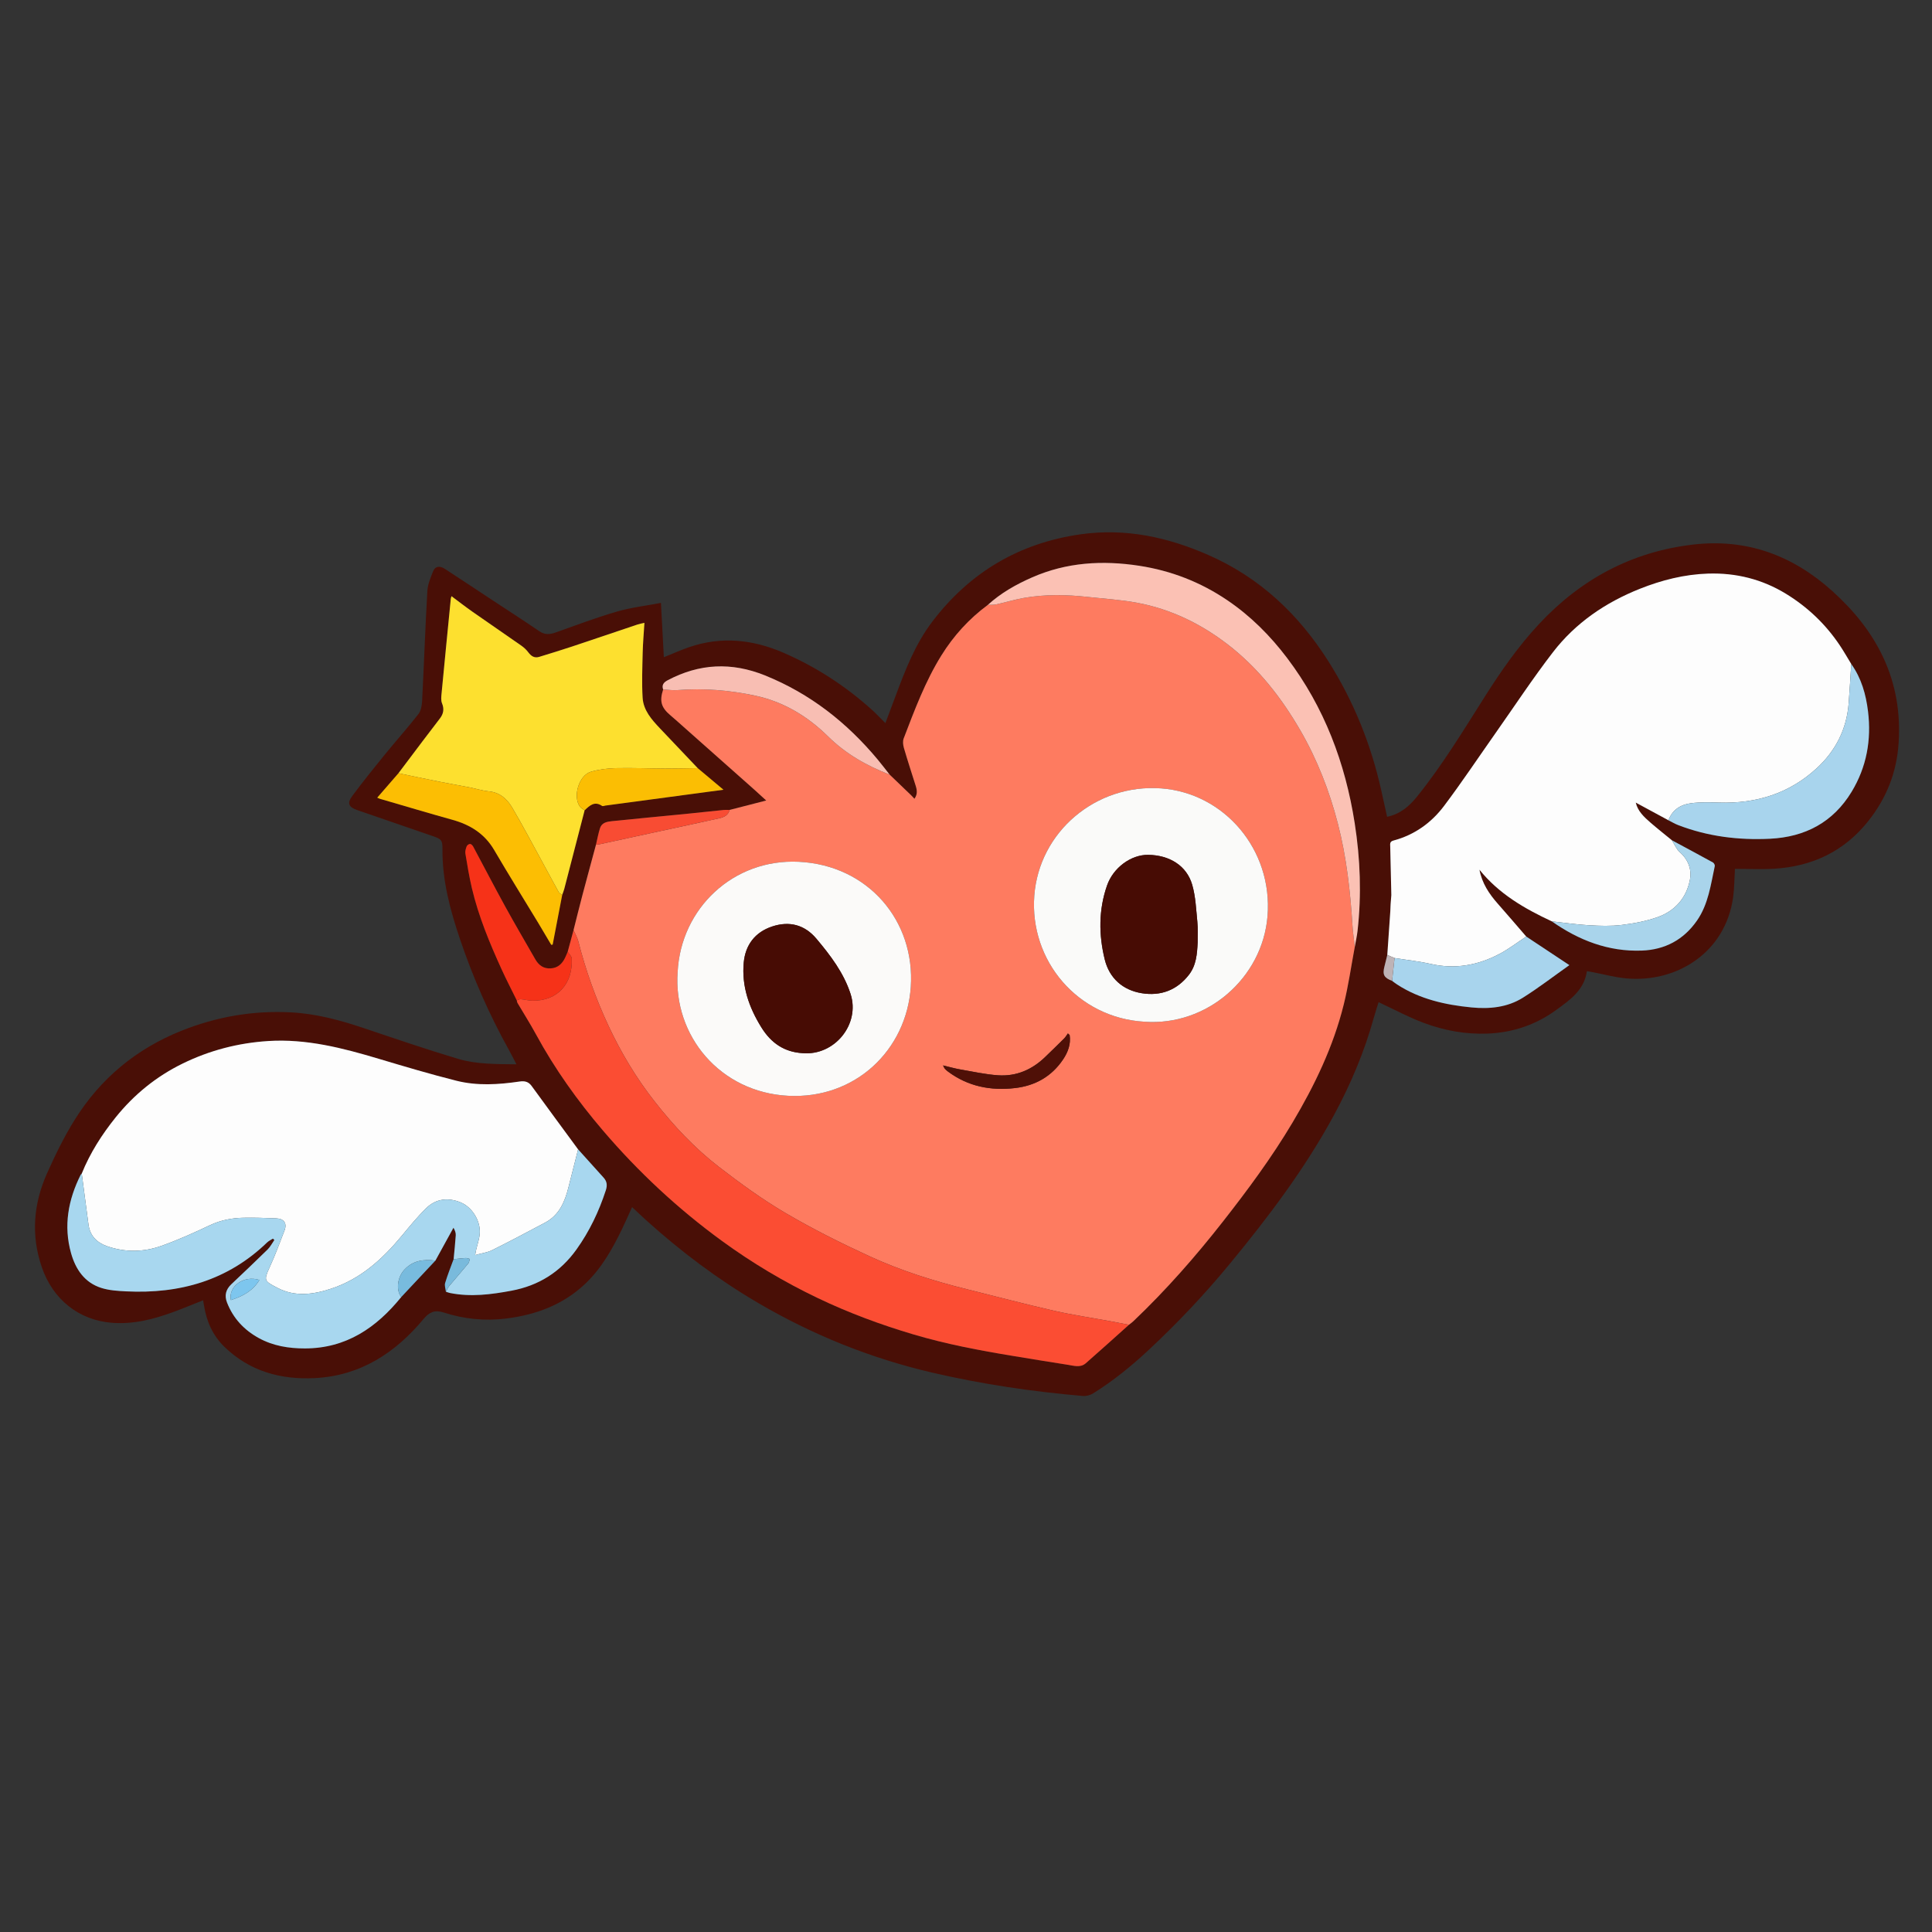 <svg id="Layer_1" enable-background="new 0 0 512 512" height="512" viewBox="0 0 512 512" width="512" xmlns="http://www.w3.org/2000/svg"><rect x="0" y="0" width="512" height="512" fill="#333333" stroke="none"/><g><path d="m175.157 159.774c.266 4.974.515 9.637.77 14.397 2.364-.945 4.536-1.924 6.781-2.691 8.505-2.906 16.835-2.005 24.933 1.509 8.589 3.728 16.368 8.77 23.336 15.034 1.205 1.083 2.312 2.274 3.664 3.614.938-2.5 1.811-4.811 2.673-7.125 2.586-6.947 5.248-13.859 9.8-19.83 9.964-13.07 23.084-20.807 39.359-23.1 11.791-1.661 22.96.766 33.721 5.482 13.645 5.98 23.983 15.749 31.868 28.223 6.693 10.587 11.305 22.051 14.009 34.281.504 2.279 1.011 4.558 1.53 6.898 3.493-.743 5.856-2.783 7.932-5.359 6.751-8.377 12.297-17.562 18.042-26.618 4.245-6.692 8.77-13.182 14.181-19.004 11.092-11.933 24.602-19.244 40.866-21.16 14.235-1.677 26.453 2.831 36.985 12.332 5.517 4.978 10.182 10.625 13.381 17.373 3.442 7.261 4.693 14.907 4.163 22.941-.513 7.774-3.231 14.577-8.042 20.629-6.373 8.018-14.809 12.001-24.894 12.623-3.393.209-6.811.035-10.44.036-.152 2.512-.138 5.067-.487 7.571-2.039 14.614-14.933 22.614-28.171 21.469-3.13-.271-6.208-1.131-9.31-1.719-.388-.073-.779-.132-1.26-.213-.721 5.081-4.552 7.674-8.163 10.305-5.37 3.912-11.466 5.972-18.134 6.238-5.851.233-11.534-.808-16.964-2.842-4.027-1.509-7.844-3.576-11.94-5.481-.351 1.131-.848 2.597-1.261 4.088-2.505 9.05-6.125 17.645-10.593 25.887-7.753 14.302-17.527 27.19-27.851 39.691-6.582 7.97-13.678 15.455-21.233 22.505-4.566 4.26-9.398 8.19-14.703 11.497-.763.476-1.831.767-2.719.691-13.448-1.157-26.786-3.126-39.928-6.187-16.314-3.8-31.699-9.995-46.171-18.48-10.627-6.23-20.402-13.578-29.537-21.811-1.24-1.118-2.447-2.272-3.839-3.567-.974 2.126-1.822 4.071-2.747 5.978-2.552 5.261-5.416 10.326-9.728 14.392-5.848 5.514-12.991 8.158-20.82 9.145-5.651.712-11.234.164-16.644-1.596-2.312-.752-3.79-.119-5.298 1.695-7.486 9.008-16.732 15.046-28.723 15.691-9.102.49-17.442-1.783-24.168-8.374-3.028-2.967-4.64-6.671-5.309-10.817-.072-.446-.157-.889-.252-1.426-2.664 1.055-5.2 2.118-7.777 3.069-5.256 1.938-10.62 3.335-16.303 2.903-8.884-.674-15.75-6.235-18.663-14.751-2.923-8.547-2.19-16.855 1.417-24.924 2.18-4.878 4.547-9.728 7.378-14.246 6.788-10.832 16.238-18.666 28.13-23.442 9.372-3.764 19.12-5.452 29.22-4.905 6.635.359 12.98 2.08 19.249 4.189 8.274 2.784 16.538 5.615 24.899 8.116 4.902 1.466 10.06 1.389 15.494 1.454-.729-1.397-1.3-2.556-1.927-3.683-5.251-9.445-9.595-19.3-13.046-29.53-2.585-7.661-4.68-15.448-4.63-23.651.016-2.579-.239-2.808-2.624-3.632-6.656-2.298-13.316-4.584-19.972-6.88-2.274-.784-2.736-1.808-1.298-3.745 2.737-3.684 5.612-7.268 8.511-10.828 2.967-3.644 6.104-7.153 8.999-10.852.686-.877.929-2.267.989-3.441.496-9.736.836-19.48 1.393-29.212.102-1.774.867-3.55 1.54-5.24.522-1.312 1.731-1.494 3.084-.612 4.191 2.733 8.36 5.5 12.537 8.254 4.178 2.753 8.385 5.463 12.517 8.282 1.453.992 2.773.883 4.321.332 5.383-1.919 10.743-3.936 16.223-5.536 3.704-1.081 7.593-1.523 11.674-2.304zm193.763 100.159c.45.33.885.683 1.353.985 5.995 3.869 12.74 5.383 19.697 6.06 4.741.462 9.48.01 13.598-2.57 4.171-2.613 8.083-5.638 12.329-8.639-3.973-2.633-7.699-5.102-11.424-7.571-2.504-2.893-4.983-5.807-7.518-8.673-2.313-2.615-4.215-5.44-4.886-9.048 5.126 6.385 11.95 10.324 19.178 13.69 7.154 5.031 15.005 8.069 23.846 7.749 6.097-.221 11.076-2.838 14.627-7.955 3.019-4.351 3.644-9.468 4.716-14.442.06-.279-.219-.808-.486-.955-3.615-1.991-7.256-3.935-10.89-5.891-1.884-1.546-3.8-3.055-5.642-4.649-1.735-1.502-3.413-3.079-3.925-5.329 2.895 1.566 5.779 3.126 8.664 4.687.855.427 1.681.928 2.568 1.27 7.846 3.026 16.006 4.033 24.358 3.623 9.305-.457 16.71-4.359 21.608-12.43 3.979-6.558 5.283-13.743 4.356-21.326-.55-4.499-1.755-8.795-4.445-12.549-1.01-1.651-1.965-3.338-3.04-4.945-3.75-5.606-8.548-10.166-14.282-13.672-6.296-3.85-13.225-5.572-20.591-5.341-6.29.197-12.316 1.719-18.144 4.043-9.101 3.629-17.016 9.028-22.999 16.793-5.354 6.949-10.187 14.3-15.242 21.479-4.525 6.427-8.887 12.976-13.611 19.253-3.379 4.49-7.869 7.703-13.413 9.176-1.013.269-.875.888-.856 1.621.114 4.276.199 8.553.293 12.83-.059.736-.117 1.472-.176 2.208-.009.164-.018.328-.027.491-.023.532-.045 1.065-.068 1.597-.266 3.859-.533 7.718-.799 11.577-.253 1.022-.5 2.046-.76 3.066-.552 2.163-.107 2.997 2.034 3.79zm-248.71 73.768c-.762 2.095-1.603 4.167-2.242 6.3-.207.692.115 1.542.196 2.32.376.117.745.27 1.13.346 5.461 1.086 10.853.395 16.239-.614 7.207-1.35 12.945-4.927 17.236-10.928 3.448-4.823 5.946-10.066 7.778-15.681.44-1.348.309-2.364-.595-3.365-2.252-2.495-4.5-4.992-6.749-7.489-4.109-5.595-8.235-11.178-12.314-16.795-.845-1.164-1.862-1.379-3.2-1.182-5.583.823-11.22 1.181-16.727-.205-6.916-1.741-13.762-3.776-20.597-5.821-9.567-2.862-19.175-5.35-29.299-4.705-7.94.506-15.507 2.472-22.645 5.962-6.983 3.415-12.905 8.216-17.775 14.278-3.657 4.553-6.781 9.441-8.979 14.88-.1.112-.231.209-.295.339-3.308 6.621-4.578 13.528-2.538 20.767 1.202 4.265 3.579 7.791 8.01 9.201 2.092.665 4.394.802 6.614.912 14.173.697 26.889-2.87 37.33-12.965.434-.42 1.023-.679 1.54-1.014.125.123.251.246.376.369-.588.843-1.063 1.801-1.783 2.509-3.166 3.112-6.394 6.162-9.617 9.216-1.459 1.382-1.876 2.966-1.138 4.857 1.63 4.179 4.52 7.257 8.395 9.391 3.799 2.092 7.934 2.766 12.254 2.76 10.944-.015 18.922-5.494 25.516-13.613 3.019-3.222 6.038-6.443 9.057-9.665 1.596-2.902 3.192-5.804 4.787-8.707.418.735.644 1.382.603 2.012-.138 2.112-.371 4.218-.567 6.327zm34.724-118.964c1.327-1.252 2.632-2.538 4.637-1.151.182.126.582-.063.88-.103 7.316-.98 14.632-1.96 21.948-2.941 2.993-.401 5.987-.803 9.326-1.252-2.468-2.071-4.643-3.897-6.818-5.722-3.339-3.517-6.684-7.028-10.016-10.551-2.199-2.325-4.386-4.786-4.587-8.108-.24-3.966-.074-7.96.015-11.94.058-2.583.295-5.162.462-7.911-.611.146-1.252.247-1.859.45-5.811 1.946-11.609 3.929-17.425 5.86-2.856.948-5.736 1.825-8.612 2.708-1.268.39-2.122-.202-2.874-1.203-.503-.669-1.146-1.276-1.833-1.758-4.307-3.021-8.658-5.98-12.966-9-1.862-1.306-3.658-2.706-5.561-4.121-.105.375-.169.518-.184.666-.82 8.339-1.647 16.677-2.438 25.019-.085.895-.214 1.911.108 2.693.627 1.524.391 2.78-.546 4.011-1.578 2.074-3.168 4.139-4.741 6.218-2.092 2.765-4.173 5.539-6.259 8.309-1.852 2.137-3.704 4.273-5.624 6.487.401.166.534.237.675.278 6.411 1.866 12.806 3.787 19.239 5.574 4.722 1.312 8.54 3.675 11.09 8.032 3.791 6.476 7.763 12.846 11.648 19.267 1.171 1.935 2.311 3.889 3.465 5.834.125-.017.251-.034.376-.051.844-4.395 1.688-8.79 2.532-13.185.183-.526.404-1.042.544-1.58 1.806-6.942 3.6-13.888 5.397-20.832zm-4.488 37.484c-.239.552-.454 1.116-.72 1.654-.77 1.56-1.901 2.627-3.744 2.752-1.915.129-3.202-.803-4.107-2.381-2.69-4.692-5.43-9.356-8.034-14.096-2.873-5.228-5.611-10.53-8.431-15.787-.168-.313-.542-.705-.83-.714-.305-.009-.786.333-.902.633-.231.597-.448 1.302-.347 1.908.508 3.063 1.006 6.136 1.718 9.156 1.766 7.484 4.699 14.557 7.878 21.528 1.264 2.774 2.674 5.481 4.017 8.219.07.244.093.515.217.727 1.628 2.772 3.36 5.488 4.894 8.311 4.97 9.151 10.99 17.569 17.738 25.47 9.358 10.957 19.837 20.723 31.484 29.22 8.024 5.854 16.524 10.917 25.487 15.2 8.169 3.904 16.625 7.036 25.302 9.612s17.54 4.255 26.453 5.714c4.831.791 9.659 1.597 14.497 2.342 1.589.245 3.308.826 4.72-.408 3.847-3.363 7.633-6.796 11.443-10.201.395-.317.814-.608 1.18-.955 8.607-8.181 16.417-17.072 23.738-26.415 6.589-8.409 12.931-16.98 18.404-26.175 5.875-9.87 10.832-20.147 13.605-31.334 1.248-5.035 1.971-10.201 2.933-15.308.245-1.401.565-2.793.724-4.203 1.08-9.54.735-19.036-.749-28.522-2.504-16.014-8.065-30.755-17.891-43.758-4.495-5.947-9.705-11.175-15.898-15.362-7.081-4.788-14.84-7.814-23.316-9.115-9.75-1.498-19.235-.932-28.36 3.064-4.266 1.868-8.3 4.139-11.769 7.306-4.976 3.679-9.066 8.171-12.327 13.425-4.273 6.887-7.083 14.443-9.966 21.958-.28.73-.175 1.727.054 2.512.984 3.375 2.079 6.718 3.138 10.072.361 1.143.505 2.257-.351 3.409-.34-.365-.596-.668-.879-.941-1.891-1.824-3.788-3.641-5.684-5.46-1.057-1.336-2.086-2.696-3.176-4.004-8.172-9.804-17.909-17.459-29.846-22.278-8.872-3.582-17.394-3.174-25.796 1.275-1.014.537-1.643 1.216-1.204 2.445-1.007 3.127-.516 4.794 1.969 6.88 1.169.981 2.297 2.013 3.44 3.026 6.287 5.576 12.573 11.152 18.856 16.733.949.843 1.876 1.711 3.054 2.786-3.523.906-6.62 1.703-9.717 2.499-.504-.001-1.013-.045-1.513.005-3.401.344-6.798.725-10.2 1.061-6.496.641-12.997 1.235-19.49 1.91-1.257.131-2.653.38-3.121 1.826-.464 1.434-.724 2.935-1.074 4.406-1.199 4.448-2.416 8.892-3.592 13.346-.814 3.084-1.573 6.183-2.356 9.275-.517 1.917-1.034 3.834-1.551 5.751z" fill="#490f06"/><path d="m359.039 250.895c-.961 5.107-1.685 10.272-2.933 15.308-2.773 11.187-7.73 21.463-13.605 31.334-5.473 9.195-11.815 17.766-18.404 26.175-7.32 9.342-15.131 18.234-23.738 26.415-.366.348-.785.638-1.18.955-1.596-.307-3.19-.624-4.788-.919-5.043-.929-10.127-1.677-15.122-2.814-7.673-1.747-15.283-3.768-22.923-5.659-8.904-2.204-17.649-4.962-25.969-8.792-7.584-3.491-15.088-7.246-22.279-11.476-6.13-3.606-11.934-7.834-17.576-12.185-6.476-4.995-12.053-10.963-17.107-17.422-4.829-6.171-8.825-12.843-12.131-19.908-3.375-7.211-6.051-14.7-8.022-22.431-.266-1.041-.836-2.005-1.265-3.004.783-3.092 1.542-6.191 2.356-9.275 1.176-4.454 2.392-8.898 3.591-13.347.304-.034.613-.042.911-.106 5.376-1.161 10.751-2.329 16.126-3.494 5.223-1.132 10.452-2.24 15.668-3.408 1.216-.272 2.349-.791 2.693-2.199 3.097-.797 6.195-1.593 9.717-2.499-1.177-1.076-2.104-1.943-3.054-2.786-6.282-5.581-12.569-11.156-18.856-16.733-1.143-1.013-2.27-2.045-3.44-3.026-2.485-2.086-2.977-3.753-1.969-6.88 1.273.063 2.557.266 3.818.167 6.908-.542 13.753.017 20.494 1.448 7.517 1.596 13.927 5.437 19.359 10.795 4.708 4.644 10.261 7.802 16.353 10.152 1.895 1.819 3.792 3.637 5.684 5.46.284.274.539.576.879.941.857-1.153.712-2.267.351-3.409-1.059-3.353-2.154-6.697-3.138-10.072-.229-.785-.334-1.782-.054-2.512 2.884-7.516 5.693-15.071 9.966-21.958 3.261-5.255 7.351-9.747 12.327-13.425.757-.042 1.537.017 2.268-.144 2.437-.535 4.834-1.277 7.287-1.706 5.592-.978 11.223-.892 16.851-.271 4.357.481 8.758.735 13.057 1.533 8.982 1.666 17.018 5.572 24.229 11.151 7.99 6.182 14.091 13.987 19.116 22.667 4.502 7.776 7.72 16.069 9.972 24.775 2.307 8.923 3.295 18.007 3.874 27.165.114 1.812.398 3.613.604 5.42zm-179.456 6.697c-1.195 16.899 11.244 31.856 29.245 32.803 17.867.941 31.392-12.175 32.536-28.811 1.207-17.55-11.295-32.3-29.681-33.202-17.335-.85-31.255 12.34-32.1 29.209zm123.708 13.177c16.539 1.212 31.277-11.565 32.617-27.983 1.436-17.598-11.444-32.624-28.187-33.854-17.28-1.269-32.343 11.503-33.618 28.423-1.305 17.311 11.558 32.409 29.188 33.415zm-19.822 3.533c-.155-.145-.31-.29-.466-.436-.327.447-.604.945-.991 1.332-1.663 1.66-3.354 3.293-5.043 4.926-3.484 3.367-7.661 5.172-12.491 4.835-3.394-.236-6.755-.989-10.12-1.572-1.395-.242-2.763-.642-4.446-1.043.293.549.354.752.484.89.244.258.512.5.796.713 5.322 3.982 11.362 5.152 17.832 4.397 5.351-.625 9.693-3.083 12.723-7.611 1.294-1.935 2.078-4.057 1.721-6.432z" fill="#fe7b60"/><path d="m442.156 217.381c-2.884-1.56-5.769-3.121-8.664-4.687.512 2.25 2.19 3.828 3.925 5.329 1.842 1.595 3.758 3.103 5.643 4.65.695 1.074 1.198 2.364 2.121 3.18 2.253 1.994 3.179 4.585 2.67 7.277-.913 4.829-3.974 8.3-8.598 9.93-3.036 1.07-6.289 1.679-9.496 2.066-2.854.345-5.787.247-8.669.079-3.289-.192-6.562-.678-9.841-1.037-7.228-3.365-14.051-7.305-19.178-13.69.672 3.608 2.573 6.433 4.886 9.048 2.535 2.866 5.014 5.78 7.518 8.673-2.377 1.557-4.649 3.316-7.154 4.631-5.699 2.991-11.716 4.088-18.135 2.629-3.16-.719-6.407-1.057-9.615-1.567-.641-.271-1.282-.543-1.923-.814.266-3.859.533-7.718.799-11.577.023-.532.045-1.065.068-1.597.009-.164.018-.328.027-.491.059-.736.117-1.472.176-2.208-.095-4.277-.179-8.553-.293-12.83-.02-.733-.157-1.353.856-1.621 5.544-1.472 10.034-4.686 13.413-9.176 4.724-6.277 9.085-12.826 13.611-19.253 5.055-7.179 9.887-14.53 15.242-21.479 5.983-7.765 13.898-13.163 22.999-16.793 5.828-2.324 11.855-3.845 18.144-4.043 7.366-.231 14.294 1.491 20.591 5.341 5.734 3.507 10.532 8.067 14.282 13.672 1.075 1.607 2.03 3.294 3.04 4.945-.226 3.467-.418 6.937-.683 10.402-.526 6.877-3.473 12.635-8.496 17.248-7.277 6.683-16.026 9.386-25.817 9.077-2.483-.078-5.001-.144-7.453.171-2.733.351-4.974 1.714-5.995 4.514z" fill="#fdfdfd"/><path d="m21.666 311.004c2.198-5.44 5.322-10.328 8.979-14.88 4.87-6.062 10.792-10.863 17.775-14.278 7.137-3.49 14.705-5.456 22.645-5.962 10.124-.645 19.732 1.843 29.299 4.705 6.835 2.045 13.681 4.08 20.597 5.821 5.507 1.386 11.144 1.028 16.727.205 1.339-.197 2.356.018 3.2 1.182 4.079 5.617 8.205 11.2 12.314 16.795-.851 3.352-1.71 6.702-2.551 10.057-.967 3.861-2.456 7.381-6.217 9.371-4.644 2.456-9.277 4.935-13.981 7.272-1.323.657-2.877.848-4.54 1.313.115-.614.166-.948.241-1.276.337-1.476.871-2.935.985-4.427.253-3.311-1.994-7.005-5.064-8.255-3.284-1.336-6.524-1.017-9.11 1.513-2.323 2.272-4.393 4.814-6.472 7.322-5.119 6.175-10.888 11.443-18.703 14.022-4.787 1.579-9.601 2.232-14.247-.2-3.455-1.809-3.73-1.874-2.1-5.423 1.467-3.194 2.7-6.5 3.954-9.787.723-1.895-.117-3.127-2.159-3.209-2.904-.116-5.814-.224-8.718-.164-3.068.063-6.02.624-8.869 1.97-4.238 2.001-8.53 3.944-12.943 5.505-4.667 1.65-9.525 1.723-14.27.085-2.735-.944-4.606-2.763-4.997-5.809-.577-4.491-1.182-8.978-1.775-13.466z" fill="#fdfdfd"/><path d="m151.997 246.471c.429.999 1 1.963 1.265 3.004 1.972 7.731 4.648 15.22 8.022 22.431 3.306 7.065 7.302 13.737 12.131 19.908 5.054 6.459 10.63 12.427 17.107 17.422 5.641 4.351 11.445 8.579 17.576 12.185 7.191 4.23 14.695 7.984 22.279 11.476 8.32 3.83 17.066 6.588 25.969 8.792 7.64 1.891 15.251 3.912 22.923 5.659 4.995 1.138 10.079 1.885 15.122 2.814 1.598.294 3.192.612 4.788.919-3.81 3.405-7.596 6.838-11.443 10.201-1.412 1.234-3.131.653-4.72.408-4.838-.745-9.666-1.551-14.497-2.342-8.914-1.459-17.776-3.138-26.453-5.714s-17.134-5.708-25.302-9.612c-8.963-4.283-17.463-9.346-25.487-15.2-11.646-8.497-22.126-18.262-31.484-29.22-6.748-7.901-12.768-16.319-17.738-25.47-1.533-2.823-3.265-5.539-4.894-8.311-.124-.212-.147-.483-.216-.727.363-.107.735-.329 1.087-.3 1.005.082 2.0.372 3.003.392 6.784.135 10.821-4.582 10.479-11.189-.032-.609-.696-1.185-1.067-1.776.517-1.917 1.034-3.834 1.551-5.752z" fill="#fb4d33"/><path d="m105.591 204.912c2.086-2.77 4.167-5.544 6.259-8.309 1.573-2.078 3.163-4.143 4.741-6.218.937-1.232 1.173-2.488.546-4.011-.322-.782-.193-1.798-.108-2.693.792-8.342 1.618-16.68 2.438-25.019.015-.148.078-.292.184-.666 1.903 1.415 3.698 2.816 5.561 4.121 4.308 3.02 8.659 5.979 12.966 9.0.687.482 1.33 1.088 1.833 1.758.752 1.002 1.606 1.593 2.874 1.203 2.877-.883 5.757-1.76 8.612-2.708 5.816-1.931 11.614-3.914 17.425-5.86.607-.203 1.247-.305 1.859-.45-.167 2.749-.403 5.328-.462 7.911-.09 3.98-.256 7.974-.015 11.94.201 3.322 2.388 5.782 4.587 8.108 3.332 3.523 6.677 7.035 10.016 10.551-2.899.038-5.797.117-8.696.104-4.328-.018-8.659-.21-12.983-.109-2.217.052-4.492.34-6.617.951-3.168.911-4.856 6.471-2.957 9.218.294.426.847.674 1.28 1.004-1.797 6.945-3.591 13.89-5.397 20.833-.14.537-.361 1.054-.544 1.579-.311-.234-.742-.402-.916-.712-1.438-2.577-2.818-5.187-4.236-7.775-2.659-4.855-5.242-9.755-8.038-14.529-1.356-2.316-3.253-4.122-6.226-4.415-1.753-.173-3.466-.728-5.205-1.068-2.686-.525-5.384-.987-8.067-1.523-3.576-.715-7.143-1.474-10.714-2.214z" fill="#fde02f"/><path d="m21.666 311.004c.593 4.489 1.198 8.976 1.775 13.466.391 3.046 2.263 4.865 4.997 5.809 4.745 1.638 9.603 1.565 14.27-.085 4.413-1.561 8.705-3.503 12.943-5.505 2.849-1.345 5.801-1.907 8.869-1.97 2.904-.059 5.814.049 8.718.164 2.041.081 2.882 1.314 2.159 3.209-1.255 3.287-2.487 6.593-3.954 9.787-1.63 3.549-1.355 3.614 2.1 5.423 4.646 2.433 9.46 1.78 14.247.2 7.816-2.579 13.584-7.847 18.703-14.022 2.079-2.508 4.149-5.05 6.472-7.322 2.587-2.529 5.827-2.849 9.11-1.513 3.071 1.25 5.317 4.944 5.064 8.255-.114 1.492-.647 2.951-.985 4.427-.075.328-.126.662-.241 1.276 1.663-.465 3.217-.656 4.54-1.313 4.704-2.336 9.338-4.815 13.981-7.272 3.761-1.989 5.25-5.51 6.217-9.371.84-3.355 1.7-6.705 2.551-10.057 2.25 2.497 4.498 4.995 6.749 7.489.904 1.001 1.034 2.017.595 3.365-1.832 5.615-4.33 10.858-7.778 15.681-4.291 6.001-10.029 9.578-17.236 10.928-5.386 1.009-10.778 1.7-16.239.614-.384-.076-.753-.229-1.13-.346.301-.524.535-1.104.916-1.562 1.654-1.991 3.367-3.933 5.015-5.928.252-.305.278-.797.409-1.203-.377-.085-.758-.258-1.129-.237-1.057.061-2.11.201-3.165.31.197-2.108.429-4.215.567-6.327.041-.63-.185-1.277-.603-2.012-1.596 2.902-3.192 5.804-4.787 8.707-3.097-.388-5.936-.071-8.238 2.428-1.808 1.963-2.291 5.295-.819 7.237-6.594 8.119-14.571 13.598-25.516 13.613-4.319.006-8.455-.668-12.254-2.76-3.875-2.134-6.765-5.213-8.395-9.391-.738-1.891-.321-3.475 1.138-4.857 3.223-3.054 6.451-6.103 9.617-9.216.72-.708 1.195-1.666 1.783-2.509-.125-.123-.251-.246-.376-.369-.517.334-1.105.594-1.54 1.014-10.442 10.095-23.157 13.662-37.33 12.965-2.22-.109-4.522-.246-6.614-.912-4.431-1.41-6.808-4.936-8.01-9.201-2.04-7.239-.77-14.146 2.538-20.767.065-.13.196-.227.295-.339zm47.085 28.201c-4.142-1.325-8.303 1.707-7.559 5.337 3.052-1 5.775-2.383 7.559-5.337z" fill="#a8d7ef"/><path d="m359.039 250.895c-.206-1.806-.489-3.607-.604-5.419-.579-9.158-1.566-18.242-3.874-27.165-2.251-8.706-5.47-16.999-9.972-24.775-5.026-8.68-11.126-16.485-19.116-22.667-7.211-5.58-15.247-9.485-24.229-11.151-4.299-.798-8.7-1.052-13.057-1.533-5.628-.621-11.259-.707-16.851.271-2.453.429-4.851 1.171-7.287 1.706-.731.161-1.511.102-2.268.144 3.468-3.167 7.502-5.438 11.769-7.306 9.125-3.995 18.61-4.561 28.36-3.064 8.476 1.302 16.235 4.327 23.316 9.115 6.193 4.188 11.403 9.415 15.898 15.362 9.826 13.003 15.387 27.744 17.891 43.758 1.484 9.486 1.828 18.982.749 28.522-.16 1.41-.479 2.803-.724 4.203z" fill="#fbc1b4"/><path d="m442.156 217.381c1.022-2.8 3.263-4.163 5.995-4.514 2.452-.315 4.97-.25 7.453-.171 9.791.309 18.539-2.394 25.817-9.077 5.023-4.613 7.97-10.371 8.496-17.248.265-3.464.458-6.934.683-10.402 2.69 3.755 3.896 8.05 4.445 12.55.926 7.582-.377 14.768-4.356 21.326-4.897 8.071-12.303 11.973-21.608 12.43-8.352.41-16.512-.597-24.358-3.623-.887-.342-1.714-.843-2.568-1.27z" fill="#a8d4ed"/><path d="m105.591 204.912c3.571.74 7.138 1.5 10.714 2.214 2.683.536 5.381.998 8.067 1.523 1.739.34 3.452.895 5.205 1.068 2.973.293 4.87 2.099 6.226 4.415 2.796 4.775 5.378 9.675 8.038 14.529 1.418 2.589 2.798 5.198 4.236 7.775.173.311.604.478.916.712-.844 4.395-1.688 8.79-2.532 13.185-.125.017-.251.034-.376.051-1.154-1.945-2.294-3.899-3.465-5.834-3.886-6.421-7.858-12.791-11.648-19.267-2.55-4.357-6.368-6.72-11.09-8.032-6.433-1.787-12.828-3.708-19.239-5.574-.142-.041-.275-.112-.675-.278 1.919-2.214 3.772-4.351 5.624-6.487z" fill="#fcbe03"/><path d="m369.57 253.891c3.208.51 6.455.849 9.615 1.567 6.419 1.459 12.436.362 18.135-2.629 2.505-1.315 4.776-3.074 7.154-4.631 3.726 2.47 7.451 4.939 11.424 7.572-4.246 3.001-8.158 6.026-12.329 8.639-4.118 2.58-8.857 3.032-13.598 2.57-6.956-.677-13.702-2.191-19.697-6.06-.468-.302-.902-.656-1.353-.985.216-2.014.433-4.028.649-6.042z" fill="#a8d4ed"/><path d="m150.446 252.222c.371.591 1.036 1.167 1.067 1.776.342 6.607-3.696 11.323-10.479 11.189-1.003-.02-1.998-.31-3.003-.392-.351-.029-.723.193-1.087.3-1.344-2.737-2.753-5.445-4.018-8.219-3.178-6.971-6.112-14.045-7.878-21.528-.713-3.02-1.21-6.093-1.718-9.156-.101-.606.117-1.31.347-1.908.116-.3.596-.642.902-.633.288.009.662.4.83.714 2.82 5.257 5.558 10.559 8.431 15.787 2.604 4.739 5.344 9.404 8.034 14.096.904 1.577 2.192 2.51 4.107 2.381 1.843-.124 2.975-1.192 3.744-2.752.266-.539.481-1.102.72-1.654z" fill="#f63218"/><path d="m235.764 205.279c-6.092-2.35-11.645-5.508-16.353-10.152-5.432-5.358-11.841-9.199-19.359-10.795-6.74-1.431-13.585-1.99-20.494-1.448-1.26.099-2.545-.104-3.818-.167-.439-1.229.191-1.909 1.204-2.445 8.402-4.449 16.924-4.857 25.796-1.275 11.938 4.819 21.675 12.474 29.846 22.278 1.091 1.308 2.119 2.668 3.176 4.004z" fill="#f8beb3"/><path d="m411.246 244.167c3.28.358 6.552.845 9.841 1.037 2.882.168 5.816.266 8.669-.079 3.207-.388 6.46-.996 9.496-2.066 4.624-1.63 7.685-5.1 8.598-9.93.509-2.692-.417-5.283-2.67-7.277-.922-.816-1.426-2.105-2.121-3.18 3.634 1.955 7.275 3.9 10.89 5.891.267.147.546.676.486.955-1.073 4.974-1.698 10.091-4.716 14.442-3.551 5.117-8.53 7.734-14.627 7.955-8.841.321-16.692-2.718-23.846-7.748z" fill="#a9d4eb"/><path d="m154.934 214.737c-.433-.33-.985-.578-1.28-1.004-1.899-2.748-.211-8.307 2.957-9.218 2.125-.611 4.4-.899 6.617-.951 4.324-.102 8.655.091 12.983.109 2.898.012 5.797-.067 8.696-.104 2.175 1.825 4.351 3.651 6.819 5.722-3.34.448-6.333.851-9.326 1.252-7.316.981-14.632 1.96-21.948 2.941-.299.04-.698.229-.88.103-2.005-1.387-3.31-.101-4.637 1.151z" fill="#fbbe03"/><path d="m193.342 214.642c-.344 1.409-1.476 1.927-2.693 2.199-5.215 1.167-10.444 2.276-15.668 3.408-5.375 1.165-10.75 2.333-16.126 3.494-.298.064-.607.072-.911.106.35-1.471.61-2.972 1.074-4.406.468-1.446 1.863-1.695 3.121-1.826 6.493-.675 12.993-1.268 19.49-1.91 3.402-.336 6.799-.717 10.2-1.061.499-.051 1.008-.006 1.513-.005z" fill="#f84c33"/><path d="m106.33 343.734c-1.472-1.942-.989-5.274.819-7.237 2.302-2.499 5.141-2.816 8.238-2.428-3.019 3.222-6.038 6.443-9.057 9.665z" fill="#78bbde"/><path d="m120.21 333.702c1.055-.109 2.107-.249 3.165-.31.37-.021.752.152 1.129.237-.131.406-.157.898-.409 1.203-1.648 1.995-3.361 3.937-5.015 5.928-.381.458-.614 1.038-.916 1.562-.08-.778-.403-1.628-.196-2.32.638-2.133 1.48-4.205 2.242-6.3z" fill="#79badc"/><g fill="#beb3b6"><path d="m369.57 253.891c-.216 2.014-.433 4.028-.649 6.042-2.141-.793-2.586-1.627-2.034-3.79.26-1.02.507-2.044.76-3.066.641.271 1.282.543 1.922.814z"/><path d="m368.717 237.205c-.059.736-.117 1.472-.176 2.208.059-.736.117-1.472.176-2.208z"/><path d="m368.514 239.904c-.023.532-.045 1.065-.068 1.597.023-.532.045-1.065.068-1.597z"/></g><path d="m179.582 257.591c.845-16.869 14.765-30.06 32.1-29.209 18.386.902 30.888 15.652 29.681 33.202-1.144 16.636-14.668 29.752-32.536 28.811-18-.948-30.439-15.905-29.245-32.803zm33.168 21.508c8.413.7 15.253-7.662 12.659-15.696-1.801-5.577-5.328-10.206-9.05-14.631-3.121-3.711-7.172-4.764-11.745-3.239-4.524 1.508-7.072 4.881-7.513 9.526-.595 6.277 1.393 11.944 4.699 17.253 2.566 4.121 6.066 6.514 10.949 6.787z" fill="#fbfaf9"/><path d="m303.29 270.769c-17.63-1.005-30.492-16.104-29.188-33.415 1.275-16.919 16.338-29.692 33.618-28.423 16.743 1.23 29.623 16.256 28.187 33.854-1.34 16.419-16.078 29.195-32.617 27.983zm14.102-20.992c-.018-1.834.1-3.683-.083-5.5-.331-3.288-.454-6.671-1.365-9.811-1.464-5.044-6.005-7.858-11.685-7.922-4.531-.051-9.229 3.396-10.877 8.102-2.26 6.457-2.218 13.084-.62 19.6 1.216 4.958 4.755 8.151 9.833 8.968 4.963.798 9.28-.771 12.469-4.869 1.97-2.532 2.175-5.536 2.329-8.567z" fill="#fafaf9"/><path d="m283.468 274.302c.357 2.375-.427 4.497-1.721 6.432-3.03 4.529-7.372 6.987-12.723 7.611-6.47.755-12.51-.416-17.832-4.397-.285-.213-.553-.454-.796-.713-.13-.138-.192-.341-.484-.89 1.683.401 3.051.801 4.446 1.043 3.365.583 6.726 1.336 10.12 1.572 4.83.337 9.007-1.469 12.491-4.835 1.69-1.633 3.381-3.266 5.043-4.926.387-.387.664-.885.991-1.332.155.145.311.29.466.436z" fill="#4f1007"/><path d="m68.751 339.204c-1.785 2.953-4.507 4.337-7.559 5.337-.744-3.629 3.417-6.661 7.559-5.337z" fill="#7dc6ee"/><path d="m212.75 279.099c-4.883-.273-8.383-2.666-10.949-6.787-3.306-5.309-5.295-10.977-4.699-17.253.441-4.646 2.989-8.018 7.513-9.526 4.573-1.525 8.624-.472 11.745 3.239 3.722 4.426 7.249 9.054 9.05 14.631 2.595 8.034-4.245 16.396-12.659 15.696z" fill="#470c04"/><path d="m317.392 249.776c-.154 3.031-.359 6.035-2.329 8.567-3.188 4.098-7.505 5.667-12.469 4.869-5.077-.817-8.617-4.01-9.833-8.968-1.597-6.516-1.64-13.143.62-19.6 1.647-4.706 6.345-8.153 10.877-8.102 5.681.065 10.221 2.878 11.685 7.922.911 3.14 1.034 6.522 1.365 9.811.183 1.818.065 3.666.083 5.5z" fill="#470c04"/></g></svg>